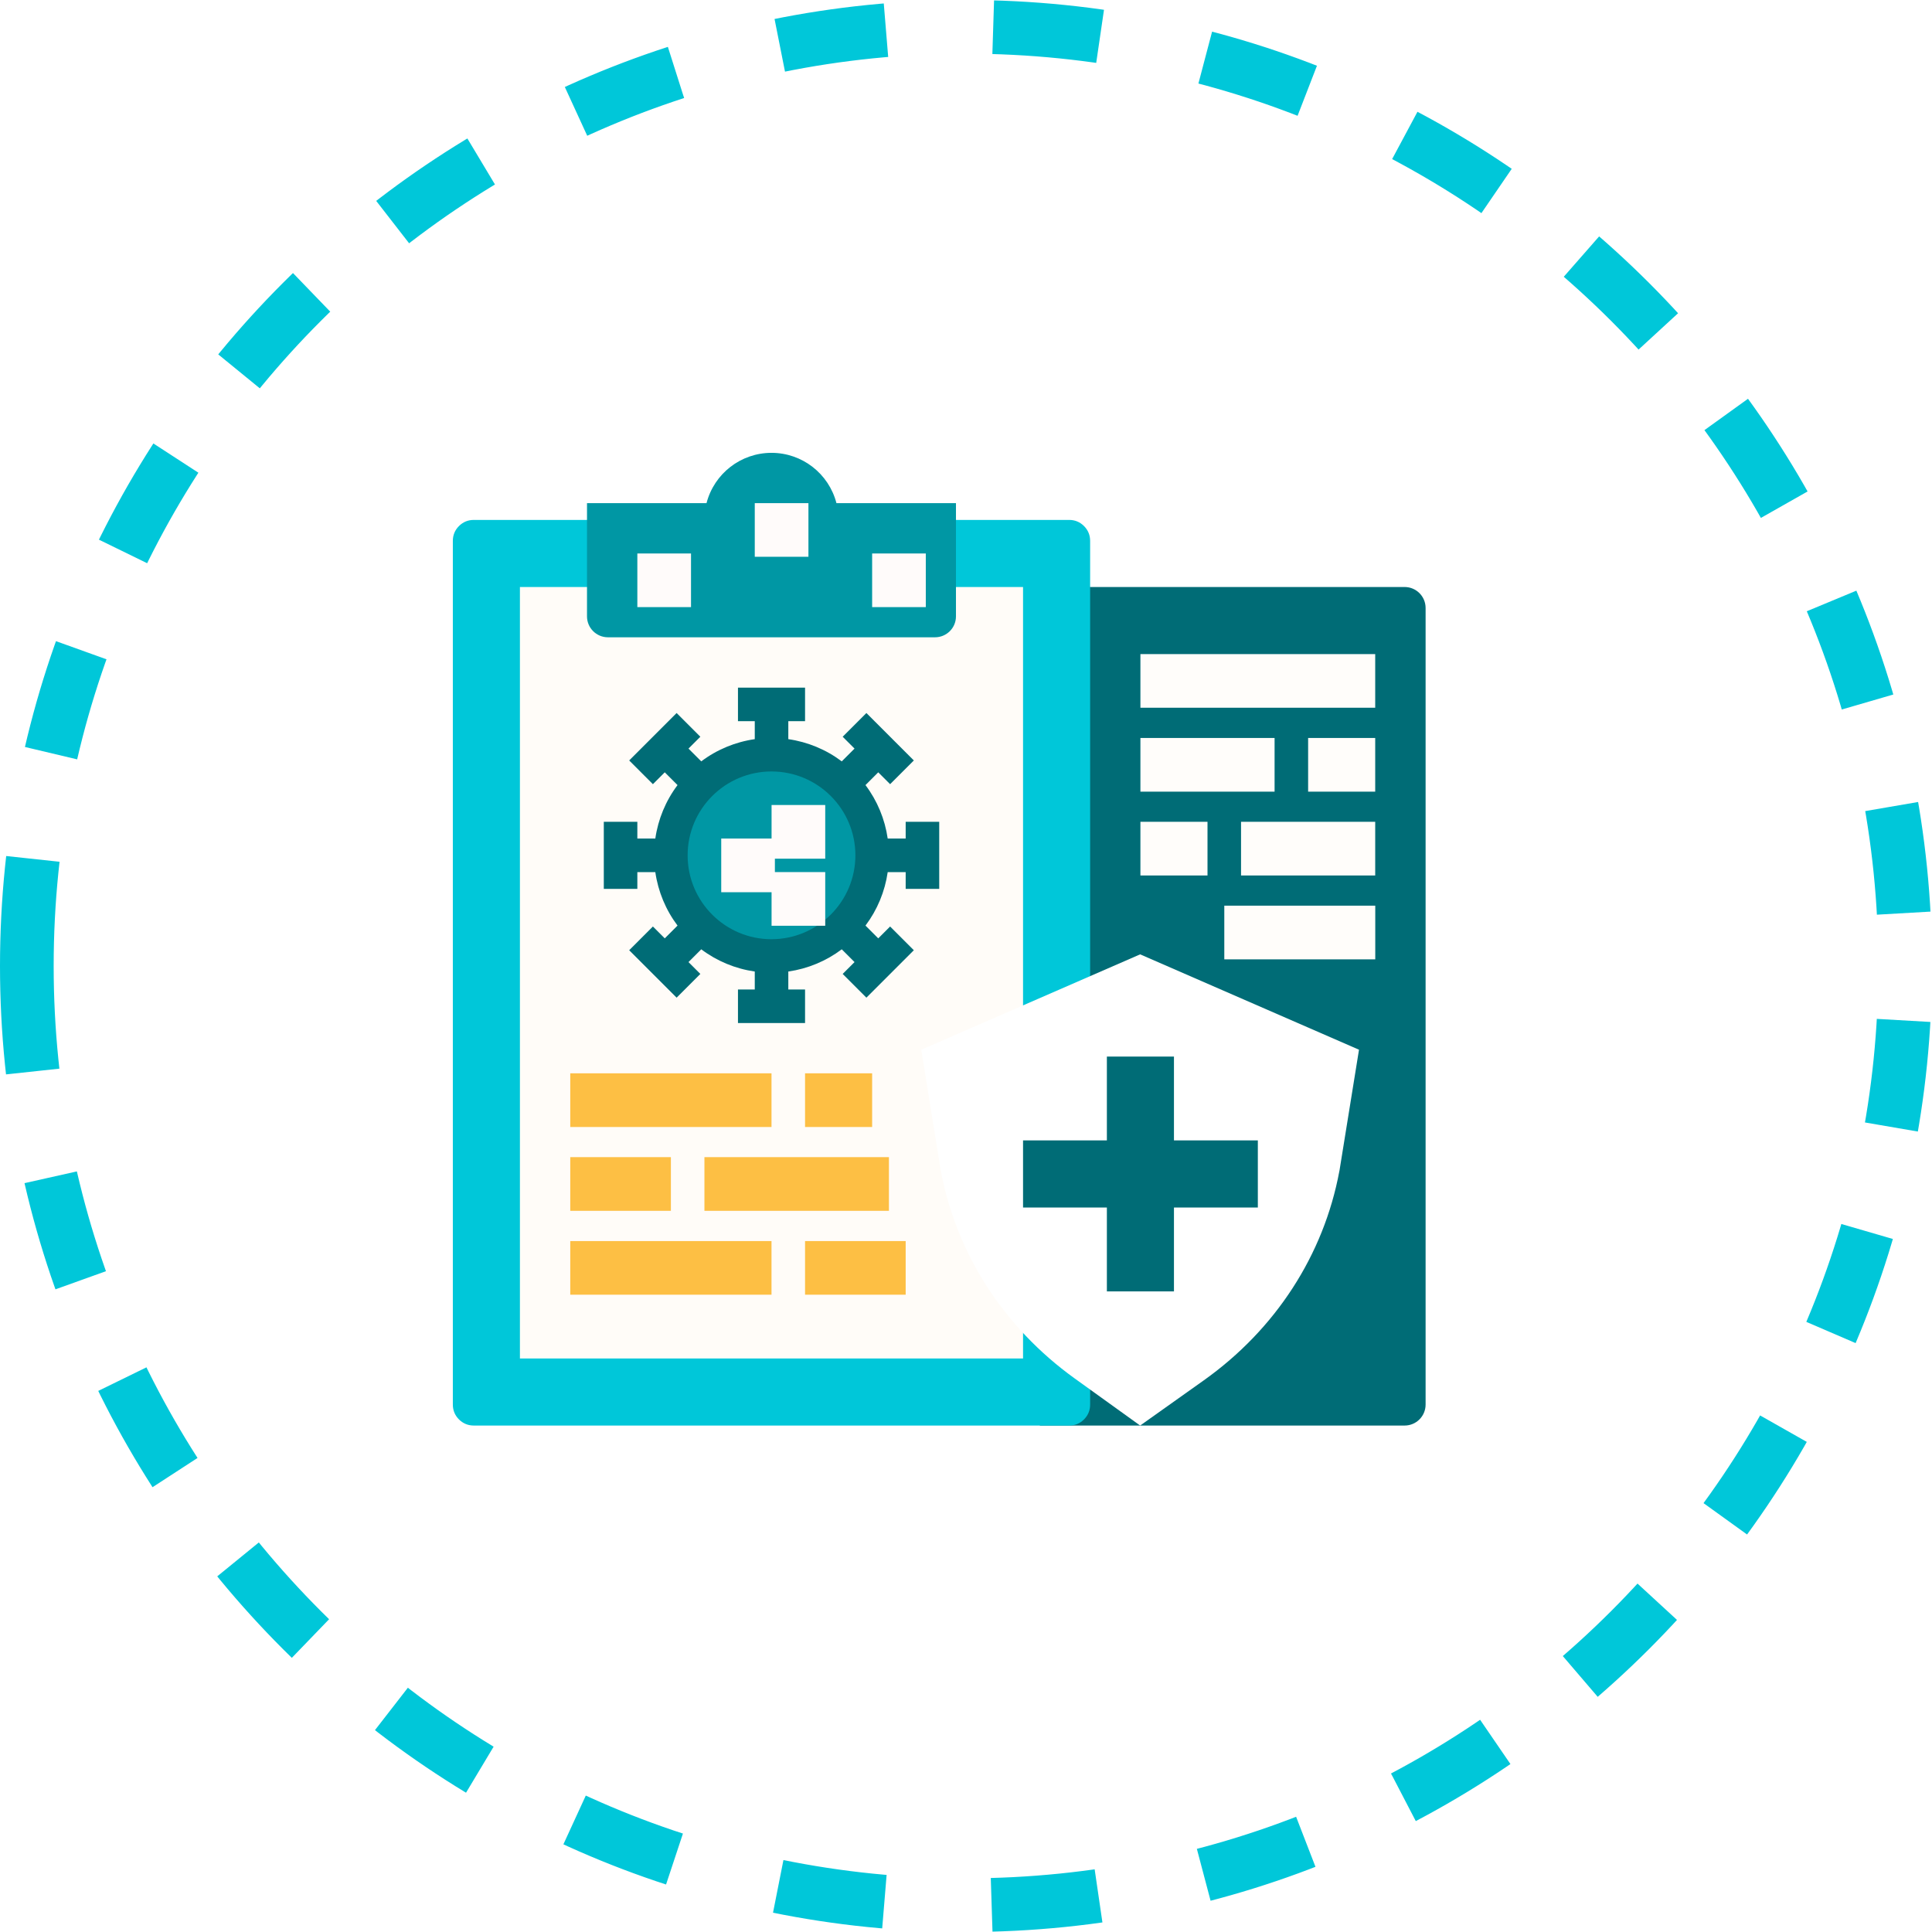 <?xml version="1.0" encoding="utf-8"?>
<svg width="36px" height="36px" viewbox="0 0 36 36" version="1.1" xmlns:xlink="http://www.w3.org/1999/xlink" xmlns="http://www.w3.org/2000/svg">
  <defs>
    <filter id="filter_1">
      <feColorMatrix in="SourceGraphic" type="matrix" values="0 0 0 0 0 0 0 0 0 0.424 0 0 0 0 0.463 0 0 0 1 0" />
    </filter>
    <path d="M0 17.5C0 7.835 7.835 0 17.5 0C27.165 0 35 7.835 35 17.5C35 27.165 27.165 35 17.5 35C7.835 35 0 27.165 0 17.5Z" id="path_1" />
    <path d="M0 0L20 0L20 20L0 20L0 0L0 0Z" id="path_2" />
    <path d="M0 0L20 0L20 20L0 20L0 0L0 0L0 0L0 0Z" id="path_3" />
    <clipPath id="mask_1">
      <use xlink:href="#path_1" />
    </clipPath>
    <clipPath id="mask_2">
      <use xlink:href="#path_2" />
    </clipPath>
    <clipPath id="mask_3">
      <use xlink:href="#path_3" />
    </clipPath>
  </defs>
  <g id="insurance_icon-2-Mask" transform="translate(0.5 0.5)">
    <path d="M0 17.5C0 7.835 7.835 0 17.5 0C27.165 0 35 7.835 35 17.5C35 27.165 27.165 35 17.5 35C7.835 35 0 27.165 0 17.5Z" id="Mask" fill="#FFFFFF" fill-rule="evenodd" stroke="#00C7D9" stroke-width="1" stroke-dasharray="2 2" />
    <g clip-path="url(#mask_1)">
      <g id="insurance_icon-2" transform="translate(7 7)">
        <g id="Mask-group">
          <path d="M0 0L20 0L20 20L0 20L0 0L0 0Z" id="artboard_1#1" fill="none" fill-rule="evenodd" stroke="none" />
          <g id="Mask-group">
            <path d="M0 0L20 0L20 20L0 20L0 0L0 0Z" id="path_1" fill="none" fill-rule="evenodd" stroke="none" />
            <g clip-path="url(#mask_2)">
              <g id="Group">
                <g id="Pixelbook#1">
                  <path d="M0 0L20 0L20 20L0 20L0 0L0 0Z" id="artboard_1#2" fill="#FFFFFF" fill-rule="evenodd" stroke="none" />
                  <g id="insurance_icon#1">
                    <g id="Insurance">
                      <g id="Insurance#1">
                        <path d="M0 0L20 0L20 20L0 20L0 0L0 0L0 0L0 0Z" id="Background" fill="none" fill-rule="evenodd" stroke="none" />
                        <g id="Mask-group#1">
                          <path d="M0 0L20 0L20 20L0 20L0 0L0 0L0 0L0 0Z" id="path_2#1" fill="none" fill-rule="evenodd" stroke="none" />
                          <g id="Mask-group#2">
                            <path d="M0 0L20 0L20 20L0 20L0 0L0 0L0 0L0 0Z" id="path_1#1" fill="none" fill-rule="evenodd" stroke="none" />
                            <g id="Mask-group">
                              <path d="M0 0L20 0L20 20L0 20L0 0L0 0L0 0L0 0Z" id="path_2" fill="none" fill-rule="evenodd" stroke="none" />
                              <g clip-path="url(#mask_3)">
                                <g id="Group" transform="translate(0.938 0.938)">
                                  <g id="Group">
                                    <g id="Group#1">
                                      <g id="Group#2">
                                        <path d="M0 0L6.797 0C7.013 0 7.188 0.175 7.188 0.391L7.188 15.234C7.188 15.45 7.013 15.625 6.797 15.625L0 15.625L0 0L0 0L0 0L0 0L0 0Z" transform="translate(10.938 2.5)" id="Shape" fill="#006C76" fill-rule="evenodd" stroke="none" />
                                        <g id="Group#3">
                                          <g id="Group#4">
                                            <path d="M0 0.781L0 0.391C0 0.283 0.038 0.191 0.114 0.114C0.191 0.038 0.283 0 0.391 0L11.484 0C11.592 0 11.684 0.038 11.761 0.114C11.837 0.191 11.875 0.283 11.875 0.391L11.875 16.484C11.875 16.592 11.837 16.684 11.761 16.761C11.684 16.837 11.592 16.875 11.484 16.875L0.391 16.875C0.283 16.875 0.191 16.837 0.114 16.761C0.038 16.684 0 16.592 0 16.484L0 0.781L0 0.781L0 0.781L0 0.781Z" transform="translate(0 1.25)" id="Rectangle#1" fill="#00C7D9" fill-rule="evenodd" stroke="none" />
                                            <path d="M9.375 14.062L9.375 14.375L0 14.375L0 0L9.375 0L9.375 7.812" transform="translate(1.25 2.5)" id="Shape#1" fill="#FFFCF8" fill-rule="evenodd" stroke="none" />
                                            <path d="M4.648 0.937C4.505 0.386 4.008 0 3.438 0C2.867 0 2.37 0.386 2.227 0.937L0 0.937L0 3.047C0 3.263 0.175 3.437 0.391 3.437L6.484 3.437C6.7 3.437 6.875 3.263 6.875 3.047L6.875 0.937L4.648 0.937L4.648 0.937L4.648 0.937L4.648 0.937Z" transform="translate(2.5 0)" id="Shape#2" fill="#0097A4" fill-rule="evenodd" stroke="none" />
                                            <g id="Group#5" transform="translate(2.188 11.562)" filter="url(#filter_1)">
                                              <path d="M0 0L3.75 0L3.75 1L0 1L0 0L0 0L0 0L0 0Z" id="Shape#3" fill="#FDBF44" fill-rule="evenodd" stroke="none" />
                                              <path d="M0 0L1.25 0L1.25 1L0 1L0 0L0 0L0 0L0 0Z" transform="translate(4.375 0)" id="Shape#4" fill="#FDBF44" fill-rule="evenodd" stroke="none" />
                                              <path d="M0 0L1.875 0L1.875 1L0 1L0 0L0 0L0 0L0 0Z" transform="translate(0 1.562)" id="Shape#5" fill="#FDBF44" fill-rule="evenodd" stroke="none" />
                                              <path d="M0 0L3.438 0L3.438 1L0 1L0 0L0 0L0 0L0 0Z" transform="translate(2.5 1.562)" id="Shape#6" fill="#FDBF44" fill-rule="evenodd" stroke="none" />
                                              <path d="M0 0L3.75 0L3.75 1L0 1L0 0L0 0L0 0L0 0Z" transform="translate(0 3.125)" id="Shape#7" fill="#FDBF44" fill-rule="evenodd" stroke="none" />
                                              <path d="M0 0L1.875 0L1.875 1L0 1L0 0L0 0L0 0L0 0Z" transform="translate(4.375 3.125)" id="Shape#8" fill="#FDBF44" fill-rule="evenodd" stroke="none" />
                                            </g>
                                          </g>
                                          <g id="Group#6" transform="translate(2.813 4.375)">
                                            <path d="M0 1.875C0 0.839 0.839 0 1.875 0C2.911 0 3.75 0.839 3.75 1.875C3.75 2.911 2.911 3.75 1.875 3.75C0.839 3.75 0 2.911 0 1.875L0 1.875L0 1.875L0 1.875Z" transform="translate(1.25 1.25)" id="Circle" fill="#0097A4" fill-rule="evenodd" stroke="none" />
                                            <path d="M6.25 3.75L6.25 2.5L5.625 2.5L5.625 2.812L5.29 2.812C5.238 2.451 5.096 2.108 4.876 1.816L5.114 1.578L5.335 1.799L5.777 1.357L4.893 0.473L4.451 0.915L4.672 1.136L4.434 1.374C4.142 1.154 3.799 1.012 3.438 0.96L3.438 0.625L3.75 0.625L3.75 0L2.5 0L2.5 0.625L2.813 0.625L2.813 0.96C2.451 1.012 2.108 1.154 1.816 1.374L1.578 1.136L1.799 0.915L1.357 0.473L0.473 1.357L0.915 1.799L1.136 1.578L1.374 1.816C1.154 2.108 1.012 2.451 0.96 2.812L0.625 2.812L0.625 2.5L0 2.5L0 3.75L0.625 3.75L0.625 3.438L0.96 3.438C1.012 3.799 1.154 4.142 1.374 4.434L1.136 4.672L0.915 4.451L0.473 4.893L1.357 5.777L1.799 5.335L1.578 5.114L1.816 4.876C2.108 5.096 2.451 5.238 2.813 5.29L2.813 5.625L2.5 5.625L2.5 6.25L3.75 6.25L3.75 5.625L3.438 5.625L3.438 5.29C3.799 5.238 4.142 5.096 4.434 4.876L4.672 5.114L4.451 5.335L4.893 5.777L5.777 4.893L5.335 4.451L5.114 4.672L4.876 4.434C5.096 4.142 5.238 3.799 5.29 3.438L5.625 3.438L5.625 3.75L6.25 3.75L6.25 3.75L6.25 3.75L6.25 3.75ZM3.125 4.688C2.262 4.688 1.562 3.988 1.562 3.125C1.562 2.262 2.262 1.562 3.125 1.562C3.988 1.562 4.688 2.262 4.688 3.125C4.687 3.987 3.988 4.686 3.125 4.688L3.125 4.688L3.125 4.688L3.125 4.688L3.125 4.688Z" id="Shape#9" fill="#006C76" fill-rule="evenodd" stroke="none" />
                                            <g id="Group#7" transform="translate(2.188 2.187)">
                                              <path d="M0 0L1 0L1 1L0 1L0 0L0 0L0 0L0 0Z" transform="translate(0 0.625)" id="Shape#10" fill="#FFFBFA" fill-rule="evenodd" stroke="none" />
                                              <path d="M0 0L1 0L1 1L0 1L0 0L0 0L0 0L0 0Z" transform="translate(0.938 0)" id="Shape#11" fill="#FFFBFA" fill-rule="evenodd" stroke="none" />
                                              <path d="M0 0L1 0L1 1L0 1L0 0L0 0L0 0L0 0Z" transform="translate(0.938 1.25)" id="Shape#12" fill="#FFFBFA" fill-rule="evenodd" stroke="none" />
                                            </g>
                                          </g>
                                          <g id="Group#8" transform="translate(3.438 0.937)">
                                            <path d="M0 0L1 0L1 1L0 1L0 0L0 0L0 0L0 0Z" transform="translate(0 0.938)" id="Shape#13" fill="#FFFBFA" fill-rule="evenodd" stroke="none" />
                                            <path d="M0 0L1 0L1 1L0 1L0 0L0 0L0 0L0 0Z" transform="translate(4.375 0.938)" id="Shape#14" fill="#FFFBFA" fill-rule="evenodd" stroke="none" />
                                            <path d="M0 0L1 0L1 1L0 1L0 0L0 0L0 0L0 0Z" transform="translate(2.188 0)" id="Shape#15" fill="#FFFBFA" fill-rule="evenodd" stroke="none" />
                                          </g>
                                        </g>
                                        <g id="Group#9" transform="translate(8.729 9.345)">
                                          <path d="M2.855 7.9C1.536 6.95 0.651 5.574 0.362 4.025L0.359 4.008L0 1.777L4.078 0L8.156 1.777L7.792 4.031L7.79 4.039C7.499 5.602 6.602 6.986 5.265 7.937L4.078 8.78L2.855 7.9L2.855 7.9L2.855 7.9L2.855 7.9Z" id="Shape#16" fill="#FFFFFF" fill-rule="evenodd" stroke="none" />
                                          <path d="M4.375 1.562L2.812 1.562L2.812 0L1.562 0L1.562 1.562L0 1.562L0 2.812L1.562 2.812L1.562 4.375L2.812 4.375L2.812 2.812L4.375 2.812L4.375 1.562L4.375 1.562L4.375 1.562L4.375 1.562Z" transform="translate(1.896 1.905)" id="Shape#17" fill="#006C76" fill-rule="evenodd" stroke="none" />
                                        </g>
                                        <g id="Group#10" transform="translate(12.812 3.75)">
                                          <path d="M0 0L4.375 0L4.375 1L0 1L0 0L0 0L0 0L0 0Z" id="Shape#18" fill="#FFFDFA" fill-rule="evenodd" stroke="none" />
                                          <path d="M0 0L2.5 0L2.5 1L0 1L0 0L0 0L0 0L0 0Z" transform="translate(0 1.563)" id="Shape#19" fill="#FFFDFA" fill-rule="evenodd" stroke="none" />
                                          <path d="M0 0L1.25 0L1.25 1L0 1L0 0L0 0L0 0L0 0Z" transform="translate(3.125 1.563)" id="Shape#20" fill="#FFFDFA" fill-rule="evenodd" stroke="none" />
                                          <path d="M0 0L2.5 0L2.5 1L0 1L0 0L0 0L0 0L0 0Z" transform="translate(1.875 3.125)" id="Shape#21" fill="#FFFDFA" fill-rule="evenodd" stroke="none" />
                                          <path d="M0 0L1.25 0L1.25 1L0 1L0 0L0 0L0 0L0 0Z" transform="translate(0 3.125)" id="Shape#22" fill="#FFFDFA" fill-rule="evenodd" stroke="none" />
                                          <path d="M0 0L2.813 0L2.813 1L0 1L0 0L0 0L0 0L0 0Z" transform="translate(1.563 4.688)" id="Shape#23" fill="#FFFDFA" fill-rule="evenodd" stroke="none" />
                                        </g>
                                      </g>
                                    </g>
                                  </g>
                                </g>
                              </g>
                            </g>
                          </g>
                        </g>
                      </g>
                    </g>
                  </g>
                </g>
              </g>
            </g>
          </g>
        </g>
      </g>
    </g>
  </g>
</svg>